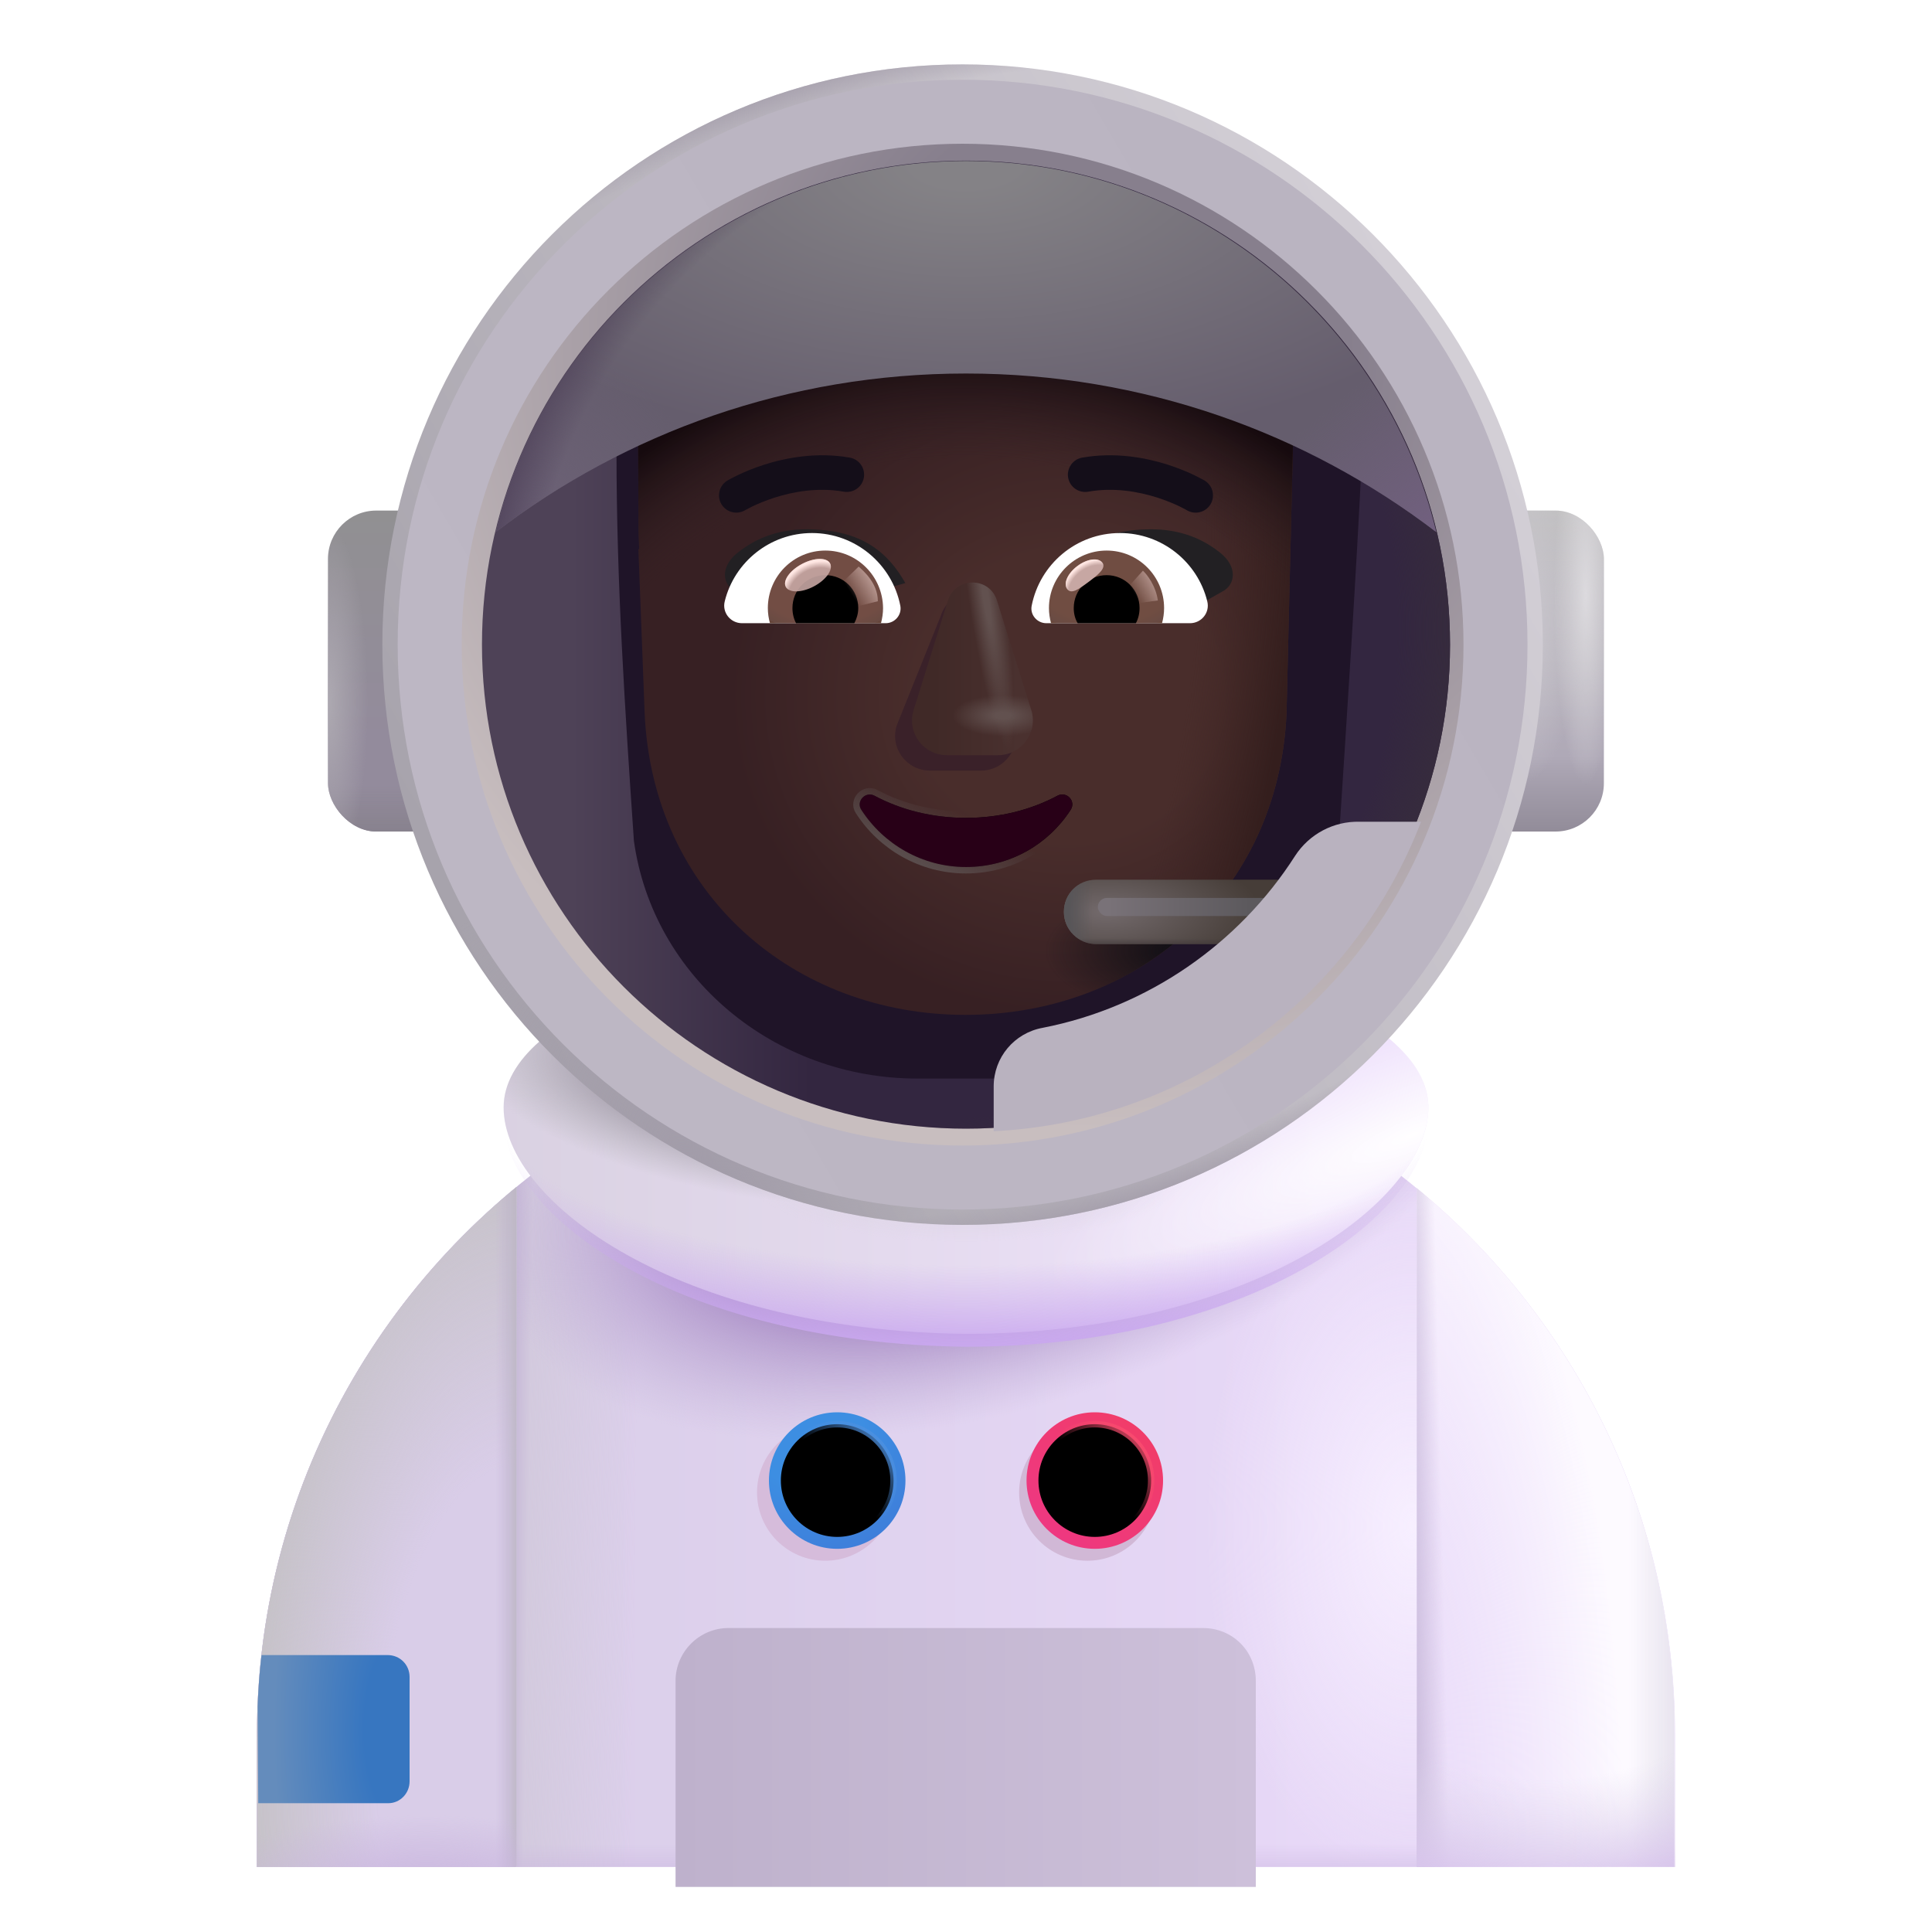 <svg viewBox="1 1 30 30" xmlns="http://www.w3.org/2000/svg">
<path d="M21.6 18.47H10.39C7.16 20.39 4.99 23.91 4.99 27.94V29.99H27.01V27.94C27.01 23.91 24.84 20.39 21.6 18.47Z" fill="url(#paint0_linear_4002_2532)"/>
<path d="M21.6 18.47H10.39C7.16 20.39 4.99 23.91 4.99 27.94V29.99H27.01V27.94C27.01 23.91 24.84 20.39 21.6 18.47Z" fill="url(#paint1_linear_4002_2532)"/>
<path d="M21.6 18.47H10.39C7.16 20.39 4.99 23.91 4.99 27.94V29.99H27.01V27.94C27.01 23.91 24.84 20.39 21.6 18.47Z" fill="url(#paint2_radial_4002_2532)"/>
<path d="M21.6 18.47H10.39C7.16 20.39 4.99 23.91 4.99 27.94V29.99H27.01V27.94C27.01 23.91 24.84 20.39 21.6 18.47Z" fill="url(#paint3_radial_4002_2532)"/>
<path d="M21.6 18.47H10.39C7.16 20.39 4.99 23.91 4.99 27.94V29.99H27.01V27.94C27.01 23.91 24.84 20.39 21.6 18.47Z" fill="url(#paint4_linear_4002_2532)"/>
<path d="M23 19.45V29.99H27V27.62C26.91 24.33 25.37 21.41 23 19.45Z" fill="#EBDEF9"/>
<path d="M23 19.45V29.99H27V27.62C26.91 24.33 25.37 21.41 23 19.45Z" fill="url(#paint5_radial_4002_2532)"/>
<path d="M23 19.45V29.99H27V27.62C26.91 24.33 25.37 21.41 23 19.45Z" fill="url(#paint6_linear_4002_2532)"/>
<path d="M23 19.45V29.99H27V27.62C26.91 24.33 25.37 21.41 23 19.45Z" fill="url(#paint7_linear_4002_2532)"/>
<path d="M23 19.45V29.99H27V27.62C26.91 24.33 25.37 21.41 23 19.45Z" fill="url(#paint8_radial_4002_2532)"/>
<path d="M9.003 29.99L9.02 29.98V19.431C6.561 21.451 4.99 24.511 4.99 27.94V29.99H9.003Z" fill="#D9CDE8"/>
<path d="M9.003 29.99L9.02 29.98V19.431C6.561 21.451 4.99 24.511 4.99 27.94V29.99H9.003Z" fill="url(#paint9_radial_4002_2532)"/>
<path d="M9.003 29.99L9.02 29.98V19.431C6.561 21.451 4.99 24.511 4.99 27.94V29.99H9.003Z" fill="url(#paint10_linear_4002_2532)"/>
<path d="M9.003 29.99L9.02 29.98V19.431C6.561 21.451 4.99 24.511 4.99 27.94V29.99H9.003Z" fill="url(#paint11_radial_4002_2532)"/>
<g filter="url(#filter0_ii_4002_2532)">
<path d="M19.68 25.98H12.31C11.86 25.98 11.49 26.35 11.49 26.8V30H20.5V26.8C20.5 26.34 20.14 25.98 19.68 25.98Z" fill="url(#paint12_linear_4002_2532)"/>
</g>
<g filter="url(#filter1_f_4002_2532)">
<path d="M13.815 25.235C14.4 25.235 14.875 24.76 14.875 24.175C14.875 23.59 14.4 23.115 13.815 23.115C13.229 23.115 12.755 23.59 12.755 24.175C12.755 24.76 13.229 25.235 13.815 25.235Z" fill="#D6BCDB"/>
</g>
<g filter="url(#filter2_f_4002_2532)">
<path d="M17.885 25.235C18.47 25.235 18.945 24.76 18.945 24.175C18.945 23.59 18.47 23.115 17.885 23.115C17.299 23.115 16.825 23.59 16.825 24.175C16.825 24.76 17.299 25.235 17.885 25.235Z" fill="#D1B8D6"/>
</g>
<g filter="url(#filter3_i_4002_2532)">
<path d="M14 25.05C14.585 25.05 15.06 24.575 15.06 23.99C15.06 23.404 14.585 22.93 14 22.93C13.415 22.93 12.94 23.404 12.94 23.99C12.94 24.575 13.415 25.05 14 25.05Z" fill="url(#paint13_radial_4002_2532)"/>
</g>
<g filter="url(#filter4_i_4002_2532)">
<path d="M18 25.05C18.585 25.05 19.06 24.575 19.06 23.99C19.06 23.404 18.585 22.93 18 22.93C17.415 22.93 16.94 23.404 16.94 23.99C16.94 24.575 17.415 25.05 18 25.05Z" fill="url(#paint14_linear_4002_2532)"/>
</g>
<g filter="url(#filter5_f_4002_2532)">
<path d="M18 24.865C18.483 24.865 18.875 24.473 18.875 23.99C18.875 23.507 18.483 23.115 18 23.115C17.517 23.115 17.125 23.507 17.125 23.99C17.125 24.473 17.517 24.865 18 24.865Z" stroke="url(#paint15_linear_4002_2532)" stroke-width="0.1"/>
</g>
<g filter="url(#filter6_f_4002_2532)">
<path d="M14 24.865C14.483 24.865 14.875 24.473 14.875 23.99C14.875 23.507 14.483 23.115 14 23.115C13.517 23.115 13.125 23.507 13.125 23.99C13.125 24.473 13.517 24.865 14 24.865Z" stroke="url(#paint16_linear_4002_2532)" stroke-width="0.1"/>
</g>
<path d="M7.36 28.66V27.04C7.36 26.85 7.21 26.7 7.02 26.7H5.06C5.03 26.96 5.01 27.23 5 27.5L5.01 29H7.03C7.21 29 7.36 28.85 7.36 28.66Z" fill="url(#paint17_radial_4002_2532)"/>
<g filter="url(#filter7_i_4002_2532)">
<path d="M23.18 18.396C23.18 19.859 20.398 21.912 16 21.912C11.531 21.865 8.82 19.859 8.82 18.396C8.82 16.934 12.035 15.748 16 15.748C19.965 15.748 23.18 16.934 23.18 18.396Z" fill="url(#paint18_linear_4002_2532)"/>
<path d="M23.18 18.396C23.18 19.859 20.398 21.912 16 21.912C11.531 21.865 8.82 19.859 8.82 18.396C8.82 16.934 12.035 15.748 16 15.748C19.965 15.748 23.18 16.934 23.18 18.396Z" fill="url(#paint19_radial_4002_2532)"/>
<path d="M23.18 18.396C23.18 19.859 20.398 21.912 16 21.912C11.531 21.865 8.82 19.859 8.82 18.396C8.82 16.934 12.035 15.748 16 15.748C19.965 15.748 23.18 16.934 23.18 18.396Z" fill="url(#paint20_radial_4002_2532)"/>
</g>
<path d="M23.18 18.396C23.18 19.859 20.398 21.912 16 21.912C11.531 21.865 8.82 19.859 8.82 18.396C8.82 16.934 12.035 15.748 16 15.748C19.965 15.748 23.18 16.934 23.18 18.396Z" fill="url(#paint21_radial_4002_2532)"/>
<path d="M23.18 18.396C23.18 19.859 20.398 21.912 16 21.912C11.531 21.865 8.82 19.859 8.82 18.396C8.82 16.934 12.035 15.748 16 15.748C19.965 15.748 23.18 16.934 23.18 18.396Z" fill="url(#paint22_radial_4002_2532)"/>
<rect x="6.093" y="8.928" width="4.406" height="4.984" rx="0.75" fill="url(#paint23_linear_4002_2532)"/>
<rect x="6.093" y="8.928" width="4.406" height="4.984" rx="0.75" fill="url(#paint24_linear_4002_2532)"/>
<rect x="6.093" y="8.928" width="4.406" height="4.984" rx="0.75" fill="url(#paint25_radial_4002_2532)"/>
<rect x="21.499" y="8.928" width="4.406" height="4.984" rx="0.75" fill="url(#paint26_linear_4002_2532)"/>
<rect x="21.499" y="8.928" width="4.406" height="4.984" rx="0.75" fill="url(#paint27_radial_4002_2532)"/>
<rect x="21.499" y="8.928" width="4.406" height="4.984" rx="0.75" fill="url(#paint28_radial_4002_2532)"/>
<path d="M15.947 2C10.967 2 6.937 6.03 6.937 11.01C6.937 15.99 10.967 20.02 15.947 20.02C20.927 20.02 24.957 15.99 24.957 11.01C24.957 6.03 20.917 2 15.947 2Z" fill="url(#paint29_linear_4002_2532)"/>
<path d="M15.947 2C10.967 2 6.937 6.03 6.937 11.01C6.937 15.99 10.967 20.02 15.947 20.02C20.927 20.02 24.957 15.99 24.957 11.01C24.957 6.03 20.917 2 15.947 2Z" fill="url(#paint30_radial_4002_2532)"/>
<path d="M15.947 2C10.967 2 6.937 6.03 6.937 11.01C6.937 15.99 10.967 20.02 15.947 20.02C20.927 20.02 24.957 15.99 24.957 11.01C24.957 6.03 20.917 2 15.947 2Z" fill="url(#paint31_radial_4002_2532)"/>
<g filter="url(#filter8_f_4002_2532)">
<path d="M15.947 2.238C11.099 2.238 7.175 6.162 7.175 11.01C7.175 15.858 11.099 19.782 15.947 19.782C20.795 19.782 24.719 15.858 24.719 11.01C24.719 6.162 20.785 2.238 15.947 2.238Z" fill="url(#paint32_linear_4002_2532)"/>
</g>
<g filter="url(#filter9_f_4002_2532)">
<path d="M15.947 3.232C11.648 3.232 8.169 6.711 8.169 11.01C8.169 15.309 11.648 18.788 15.947 18.788C20.246 18.788 23.725 15.309 23.725 11.01C23.725 6.711 20.237 3.232 15.947 3.232Z" fill="url(#paint33_radial_4002_2532)"/>
</g>
<path d="M16 18.526C20.151 18.526 23.516 15.161 23.516 11.01C23.516 6.859 20.151 3.494 16 3.494C11.849 3.494 8.484 6.859 8.484 11.01C8.484 15.161 11.849 18.526 16 18.526Z" fill="url(#paint34_linear_4002_2532)"/>
<path d="M16 18.526C20.151 18.526 23.516 15.161 23.516 11.01C23.516 6.859 20.151 3.494 16 3.494C11.849 3.494 8.484 6.859 8.484 11.01C8.484 15.161 11.849 18.526 16 18.526Z" fill="url(#paint35_radial_4002_2532)"/>
<g filter="url(#filter10_f_4002_2532)">
<path d="M10.843 14.054C11.135 16.171 13.018 17.748 15.247 17.748H17.385C19.614 17.748 21.497 16.171 21.789 14.054C21.922 12.011 22.057 9.976 22.156 7.935C22.144 7.103 21.459 6.416 20.593 6.382H19.006C17.924 6.382 16.945 5.771 16.5 4.817C16.386 4.543 16.109 4.363 15.803 4.363H14.36C12.268 4.363 10.573 6.003 10.573 8.028C10.573 10.046 10.705 12.031 10.843 14.054Z" fill="#1F1428"/>
</g>
<g filter="url(#filter11_i_4002_2532)">
<path d="M10.913 9.526H10.925L10.915 9.261L10.905 7.113C10.98 3.633 20.977 3.754 21.095 7.16L20.977 12.074C20.853 14.877 18.665 16.759 15.993 16.759C13.322 16.759 11.133 14.877 11.01 12.074L10.913 9.526Z" fill="url(#paint36_radial_4002_2532)"/>
<path d="M10.913 9.526H10.925L10.915 9.261L10.905 7.113C10.98 3.633 20.977 3.754 21.095 7.16L20.977 12.074C20.853 14.877 18.665 16.759 15.993 16.759C13.322 16.759 11.133 14.877 11.01 12.074L10.913 9.526Z" fill="url(#paint37_radial_4002_2532)"/>
<path d="M10.913 9.526H10.925L10.915 9.261L10.905 7.113C10.98 3.633 20.977 3.754 21.095 7.16L20.977 12.074C20.853 14.877 18.665 16.759 15.993 16.759C13.322 16.759 11.133 14.877 11.01 12.074L10.913 9.526Z" fill="url(#paint38_radial_4002_2532)"/>
</g>
<path d="M10.913 9.526H10.925L10.915 9.261L10.905 7.113C10.98 3.633 20.977 3.754 21.095 7.16L20.977 12.074C20.853 14.877 18.665 16.759 15.993 16.759C13.322 16.759 11.133 14.877 11.01 12.074L10.913 9.526Z" fill="url(#paint39_radial_4002_2532)"/>
<g filter="url(#filter12_f_4002_2532)">
<path d="M15.607 10.566L14.924 12.266C14.815 12.616 15.076 12.966 15.444 12.966H16.231C16.599 12.966 16.86 12.61 16.751 12.266L16.22 10.566C16.106 10.19 15.727 10.19 15.607 10.566Z" fill="#3A2129"/>
</g>
<g filter="url(#filter13_if_4002_2532)">
<path d="M15.618 10.428L15.086 12.127C14.978 12.477 15.238 12.827 15.607 12.827H16.393C16.762 12.827 17.022 12.472 16.914 12.127L16.382 10.428C16.268 10.051 15.737 10.051 15.618 10.428Z" fill="url(#paint40_linear_4002_2532)"/>
<path d="M15.618 10.428L15.086 12.127C14.978 12.477 15.238 12.827 15.607 12.827H16.393C16.762 12.827 17.022 12.472 16.914 12.127L16.382 10.428C16.268 10.051 15.737 10.051 15.618 10.428Z" fill="url(#paint41_radial_4002_2532)"/>
<path d="M15.618 10.428L15.086 12.127C14.978 12.477 15.238 12.827 15.607 12.827H16.393C16.762 12.827 17.022 12.472 16.914 12.127L16.382 10.428C16.268 10.051 15.737 10.051 15.618 10.428Z" fill="url(#paint42_radial_4002_2532)"/>
</g>
<g filter="url(#filter14_f_4002_2532)">
<path d="M16 13.7C15.479 13.7 14.99 13.575 14.578 13.355C14.438 13.282 14.287 13.444 14.375 13.575C14.719 14.108 15.318 14.463 16 14.463C16.682 14.463 17.281 14.108 17.625 13.575C17.713 13.439 17.562 13.282 17.422 13.355C17.01 13.575 16.526 13.7 16 13.7Z" stroke="url(#paint43_linear_4002_2532)" stroke-width="0.2"/>
</g>
<path d="M16 13.7C15.479 13.7 14.99 13.575 14.578 13.355C14.438 13.282 14.287 13.444 14.375 13.575C14.719 14.108 15.318 14.463 16 14.463C16.682 14.463 17.281 14.108 17.625 13.575C17.713 13.439 17.562 13.282 17.422 13.355C17.01 13.575 16.526 13.7 16 13.7Z" fill="#280017"/>
<g filter="url(#filter15_i_4002_2532)">
<path d="M17.142 10.054C17.407 9.587 17.811 9.219 18.679 9.219C19.06 9.219 19.426 9.324 19.752 9.587C20.021 9.805 19.985 10.083 19.777 10.187L19.221 10.504C18.569 10.293 17.848 10.265 17.142 10.054Z" fill="#222023"/>
</g>
<g filter="url(#filter16_i_4002_2532)">
<path d="M14.858 10.054C14.593 9.587 14.189 9.219 13.321 9.219C12.94 9.219 12.574 9.324 12.248 9.587C11.979 9.805 12.015 10.083 12.223 10.187L12.779 10.504C13.431 10.293 14.152 10.265 14.858 10.054Z" fill="#222023"/>
</g>
<g filter="url(#filter17_i_4002_2532)">
<path d="M12.575 8.72L12.571 8.722C12.571 8.722 12.571 8.722 12.571 8.722C12.444 8.798 12.279 8.757 12.203 8.63C12.127 8.503 12.168 8.338 12.295 8.262L12.296 8.262L12.297 8.261L12.3 8.259L12.309 8.254C12.317 8.25 12.328 8.243 12.342 8.236C12.369 8.221 12.408 8.201 12.458 8.177C12.556 8.13 12.697 8.07 12.868 8.015C13.208 7.907 13.683 7.816 14.196 7.906C14.342 7.932 14.439 8.071 14.414 8.217C14.388 8.363 14.249 8.46 14.103 8.435C13.704 8.364 13.321 8.434 13.031 8.526C12.887 8.572 12.769 8.623 12.688 8.661C12.648 8.681 12.617 8.697 12.597 8.708C12.587 8.713 12.58 8.717 12.575 8.72Z" fill="#140E19"/>
</g>
<g filter="url(#filter18_i_4002_2532)">
<path fill-rule="evenodd" clip-rule="evenodd" d="M19.705 8.262C19.705 8.262 19.705 8.262 19.567 8.492L19.705 8.262C19.832 8.338 19.873 8.503 19.797 8.63C19.721 8.757 19.556 8.798 19.429 8.723C19.429 8.722 19.429 8.722 19.429 8.722L19.424 8.72C19.42 8.717 19.413 8.713 19.403 8.708C19.383 8.697 19.352 8.681 19.311 8.661C19.231 8.623 19.113 8.572 18.969 8.526C18.679 8.434 18.296 8.364 17.897 8.435C17.751 8.46 17.612 8.363 17.586 8.217C17.561 8.071 17.658 7.932 17.804 7.906C18.317 7.816 18.792 7.907 19.132 8.015C19.303 8.07 19.444 8.13 19.542 8.177C19.591 8.201 19.631 8.221 19.658 8.236C19.672 8.243 19.683 8.25 19.691 8.254L19.7 8.259L19.703 8.261L19.704 8.262L19.705 8.262Z" fill="#140E19"/>
</g>
<path d="M18.391 9.277C19.044 9.277 19.596 9.728 19.746 10.336C19.791 10.511 19.657 10.677 19.478 10.677H17.247C17.105 10.677 16.991 10.547 17.02 10.405C17.146 9.764 17.709 9.277 18.391 9.277Z" fill="white"/>
<path d="M18.184 9.549C18.679 9.549 19.076 9.951 19.076 10.442C19.076 10.523 19.064 10.604 19.044 10.677H17.32C17.3 10.6 17.288 10.523 17.288 10.442C17.288 9.951 17.689 9.549 18.184 9.549Z" fill="url(#paint44_radial_4002_2532)"/>
<path d="M17.673 10.442C17.673 10.158 17.9 9.931 18.184 9.931C18.468 9.931 18.695 10.158 18.695 10.442C18.695 10.527 18.675 10.608 18.638 10.677H17.734C17.693 10.608 17.673 10.527 17.673 10.442Z" fill="black"/>
<g filter="url(#filter19_f_4002_2532)">
<path d="M18.118 9.738C18.181 9.823 18.049 9.927 17.898 10.04C17.747 10.152 17.635 10.232 17.571 10.147C17.508 10.062 17.578 9.902 17.73 9.789C17.88 9.676 18.054 9.653 18.118 9.738Z" fill="#C7A7A3"/>
<path d="M18.118 9.738C18.181 9.823 18.049 9.927 17.898 10.04C17.747 10.152 17.635 10.232 17.571 10.147C17.508 10.062 17.578 9.902 17.73 9.789C17.88 9.676 18.054 9.653 18.118 9.738Z" fill="url(#paint45_radial_4002_2532)"/>
</g>
<g filter="url(#filter20_f_4002_2532)">
<path d="M18.979 10.324C18.946 10.093 18.811 9.92 18.747 9.862L18.488 10.147L18.605 10.375L18.979 10.324Z" fill="url(#paint46_linear_4002_2532)"/>
</g>
<path d="M13.609 9.277C12.956 9.277 12.404 9.728 12.254 10.336C12.209 10.511 12.343 10.677 12.522 10.677H14.753C14.895 10.677 15.008 10.547 14.98 10.405C14.854 9.764 14.286 9.277 13.609 9.277Z" fill="white"/>
<path d="M13.816 9.549C13.321 9.549 12.923 9.951 12.923 10.442C12.923 10.523 12.935 10.604 12.956 10.677H14.68C14.7 10.6 14.712 10.523 14.712 10.442C14.708 9.951 14.311 9.549 13.816 9.549Z" fill="url(#paint47_radial_4002_2532)"/>
<path d="M14.327 10.442C14.327 10.158 14.1 9.931 13.816 9.931C13.532 9.931 13.305 10.158 13.305 10.442C13.305 10.527 13.325 10.608 13.361 10.677H14.266C14.303 10.608 14.327 10.527 14.327 10.442Z" fill="black"/>
<g filter="url(#filter21_f_4002_2532)">
<path d="M14.631 10.336C14.631 10.048 14.396 9.856 14.333 9.798L14.045 10.077L14.222 10.438L14.631 10.336Z" fill="url(#paint48_linear_4002_2532)"/>
</g>
<g filter="url(#filter22_f_4002_2532)">
<ellipse cx="13.546" cy="9.931" rx="0.389" ry="0.197" transform="rotate(-27.914 13.546 9.931)" fill="#C7A7A3" fill-opacity="0.9"/>
<ellipse cx="13.546" cy="9.931" rx="0.389" ry="0.197" transform="rotate(-27.914 13.546 9.931)" fill="url(#paint49_radial_4002_2532)"/>
</g>
<g filter="url(#filter23_ii_4002_2532)">
<path d="M16 6.8C18.75 6.8 21.28 7.72 23.3 9.26C22.51 5.96 19.54 3.5 16 3.5C12.46 3.5 9.49 5.96 8.7 9.26C10.72 7.72 13.25 6.8 16 6.8Z" fill="url(#paint50_radial_4002_2532)"/>
<path d="M16 6.8C18.75 6.8 21.28 7.72 23.3 9.26C22.51 5.96 19.54 3.5 16 3.5C12.46 3.5 9.49 5.96 8.7 9.26C10.72 7.72 13.25 6.8 16 6.8Z" fill="url(#paint51_radial_4002_2532)"/>
<path d="M16 6.8C18.75 6.8 21.28 7.72 23.3 9.26C22.51 5.96 19.54 3.5 16 3.5C12.46 3.5 9.49 5.96 8.7 9.26C10.72 7.72 13.25 6.8 16 6.8Z" fill="url(#paint52_radial_4002_2532)"/>
<path d="M16 6.8C18.75 6.8 21.28 7.72 23.3 9.26C22.51 5.96 19.54 3.5 16 3.5C12.46 3.5 9.49 5.96 8.7 9.26C10.72 7.72 13.25 6.8 16 6.8Z" fill="url(#paint53_linear_4002_2532)"/>
</g>
<path d="M18.02 15.66H20.99C21.27 15.66 21.49 15.44 21.49 15.16C21.49 14.88 21.27 14.66 20.99 14.66H18.02C17.74 14.66 17.52 14.88 17.52 15.16C17.52 15.44 17.75 15.66 18.02 15.66Z" fill="url(#paint54_radial_4002_2532)"/>
<path d="M18.02 15.66H20.99C21.27 15.66 21.49 15.44 21.49 15.16C21.49 14.88 21.27 14.66 20.99 14.66H18.02C17.74 14.66 17.52 14.88 17.52 15.16C17.52 15.44 17.75 15.66 18.02 15.66Z" fill="url(#paint55_linear_4002_2532)"/>
<path d="M18.02 15.66H20.99C21.27 15.66 21.49 15.44 21.49 15.16C21.49 14.88 21.27 14.66 20.99 14.66H18.02C17.74 14.66 17.52 14.88 17.52 15.16C17.52 15.44 17.75 15.66 18.02 15.66Z" fill="url(#paint56_linear_4002_2532)"/>
<g filter="url(#filter24_f_4002_2532)">
<rect x="18.047" y="14.943" width="2.844" height="0.281" rx="0.141" fill="url(#paint57_linear_4002_2532)"/>
</g>
<g filter="url(#filter25_i_4002_2532)">
<path d="M23.016 13.71H22.06C21.66 13.7 21.28 13.9 21.06 14.24C20.19 15.6 18.78 16.59 17.14 16.91C16.7 16.99 16.38 17.37 16.38 17.82V18.516C19.414 18.365 21.974 16.415 23.016 13.71Z" fill="#B9B2BF"/>
</g>
<defs>
<filter id="filter0_ii_4002_2532" x="11.34" y="25.98" width="9.31" height="4.17" filterUnits="userSpaceOnUse" color-interpolation-filters="sRGB">
<feFlood flood-opacity="0" result="BackgroundImageFix"/>
<feBlend mode="normal" in="SourceGraphic" in2="BackgroundImageFix" result="shape"/>
<feColorMatrix in="SourceAlpha" type="matrix" values="0 0 0 0 0 0 0 0 0 0 0 0 0 0 0 0 0 0 127 0" result="hardAlpha"/>
<feOffset dx="-0.15" dy="0.15"/>
<feGaussianBlur stdDeviation="0.125"/>
<feComposite in2="hardAlpha" operator="arithmetic" k2="-1" k3="1"/>
<feColorMatrix type="matrix" values="0 0 0 0 0.843 0 0 0 0 0.812 0 0 0 0 0.875 0 0 0 1 0"/>
<feBlend mode="normal" in2="shape" result="effect1_innerShadow_4002_2532"/>
<feColorMatrix in="SourceAlpha" type="matrix" values="0 0 0 0 0 0 0 0 0 0 0 0 0 0 0 0 0 0 127 0" result="hardAlpha"/>
<feOffset dx="0.15" dy="0.15"/>
<feGaussianBlur stdDeviation="0.2"/>
<feComposite in2="hardAlpha" operator="arithmetic" k2="-1" k3="1"/>
<feColorMatrix type="matrix" values="0 0 0 0 0.686 0 0 0 0 0.635 0 0 0 0 0.733 0 0 0 1 0"/>
<feBlend mode="normal" in2="effect1_innerShadow_4002_2532" result="effect2_innerShadow_4002_2532"/>
</filter>
<filter id="filter1_f_4002_2532" x="12.255" y="22.615" width="3.12" height="3.12" filterUnits="userSpaceOnUse" color-interpolation-filters="sRGB">
<feFlood flood-opacity="0" result="BackgroundImageFix"/>
<feBlend mode="normal" in="SourceGraphic" in2="BackgroundImageFix" result="shape"/>
<feGaussianBlur stdDeviation="0.25" result="effect1_foregroundBlur_4002_2532"/>
</filter>
<filter id="filter2_f_4002_2532" x="16.325" y="22.615" width="3.12" height="3.12" filterUnits="userSpaceOnUse" color-interpolation-filters="sRGB">
<feFlood flood-opacity="0" result="BackgroundImageFix"/>
<feBlend mode="normal" in="SourceGraphic" in2="BackgroundImageFix" result="shape"/>
<feGaussianBlur stdDeviation="0.25" result="effect1_foregroundBlur_4002_2532"/>
</filter>
<filter id="filter3_i_4002_2532" x="12.94" y="22.93" width="2.12" height="2.12" filterUnits="userSpaceOnUse" color-interpolation-filters="sRGB">
<feFlood flood-opacity="0" result="BackgroundImageFix"/>
<feBlend mode="normal" in="SourceGraphic" in2="BackgroundImageFix" result="shape"/>
<feColorMatrix in="SourceAlpha" type="matrix" values="0 0 0 0 0 0 0 0 0 0 0 0 0 0 0 0 0 0 127 0" result="hardAlpha"/>
<feOffset/>
<feGaussianBlur stdDeviation="0.125"/>
<feComposite in2="hardAlpha" operator="arithmetic" k2="-1" k3="1"/>
<feColorMatrix type="matrix" values="0 0 0 0 0.294 0 0 0 0 0.498 0 0 0 0 0.847 0 0 0 1 0"/>
<feBlend mode="normal" in2="shape" result="effect1_innerShadow_4002_2532"/>
</filter>
<filter id="filter4_i_4002_2532" x="16.94" y="22.93" width="2.12" height="2.12" filterUnits="userSpaceOnUse" color-interpolation-filters="sRGB">
<feFlood flood-opacity="0" result="BackgroundImageFix"/>
<feBlend mode="normal" in="SourceGraphic" in2="BackgroundImageFix" result="shape"/>
<feColorMatrix in="SourceAlpha" type="matrix" values="0 0 0 0 0 0 0 0 0 0 0 0 0 0 0 0 0 0 127 0" result="hardAlpha"/>
<feOffset/>
<feGaussianBlur stdDeviation="0.125"/>
<feComposite in2="hardAlpha" operator="arithmetic" k2="-1" k3="1"/>
<feColorMatrix type="matrix" values="0 0 0 0 0.882 0 0 0 0 0.18 0 0 0 0 0.38 0 0 0 1 0"/>
<feBlend mode="normal" in2="shape" result="effect1_innerShadow_4002_2532"/>
</filter>
<filter id="filter5_f_4002_2532" x="16.975" y="22.965" width="2.05" height="2.05" filterUnits="userSpaceOnUse" color-interpolation-filters="sRGB">
<feFlood flood-opacity="0" result="BackgroundImageFix"/>
<feBlend mode="normal" in="SourceGraphic" in2="BackgroundImageFix" result="shape"/>
<feGaussianBlur stdDeviation="0.05" result="effect1_foregroundBlur_4002_2532"/>
</filter>
<filter id="filter6_f_4002_2532" x="12.975" y="22.965" width="2.05" height="2.05" filterUnits="userSpaceOnUse" color-interpolation-filters="sRGB">
<feFlood flood-opacity="0" result="BackgroundImageFix"/>
<feBlend mode="normal" in="SourceGraphic" in2="BackgroundImageFix" result="shape"/>
<feGaussianBlur stdDeviation="0.05" result="effect1_foregroundBlur_4002_2532"/>
</filter>
<filter id="filter7_i_4002_2532" x="8.82" y="15.548" width="14.359" height="6.364" filterUnits="userSpaceOnUse" color-interpolation-filters="sRGB">
<feFlood flood-opacity="0" result="BackgroundImageFix"/>
<feBlend mode="normal" in="SourceGraphic" in2="BackgroundImageFix" result="shape"/>
<feColorMatrix in="SourceAlpha" type="matrix" values="0 0 0 0 0 0 0 0 0 0 0 0 0 0 0 0 0 0 127 0" result="hardAlpha"/>
<feOffset dy="-0.2"/>
<feGaussianBlur stdDeviation="0.5"/>
<feComposite in2="hardAlpha" operator="arithmetic" k2="-1" k3="1"/>
<feColorMatrix type="matrix" values="0 0 0 0 0.933 0 0 0 0 0.875 0 0 0 0 0.996 0 0 0 1 0"/>
<feBlend mode="normal" in2="shape" result="effect1_innerShadow_4002_2532"/>
</filter>
<filter id="filter8_f_4002_2532" x="6.925" y="1.988" width="18.043" height="18.043" filterUnits="userSpaceOnUse" color-interpolation-filters="sRGB">
<feFlood flood-opacity="0" result="BackgroundImageFix"/>
<feBlend mode="normal" in="SourceGraphic" in2="BackgroundImageFix" result="shape"/>
<feGaussianBlur stdDeviation="0.125" result="effect1_foregroundBlur_4002_2532"/>
</filter>
<filter id="filter9_f_4002_2532" x="7.869" y="2.932" width="16.155" height="16.155" filterUnits="userSpaceOnUse" color-interpolation-filters="sRGB">
<feFlood flood-opacity="0" result="BackgroundImageFix"/>
<feBlend mode="normal" in="SourceGraphic" in2="BackgroundImageFix" result="shape"/>
<feGaussianBlur stdDeviation="0.15" result="effect1_foregroundBlur_4002_2532"/>
</filter>
<filter id="filter10_f_4002_2532" x="9.073" y="2.863" width="14.583" height="16.385" filterUnits="userSpaceOnUse" color-interpolation-filters="sRGB">
<feFlood flood-opacity="0" result="BackgroundImageFix"/>
<feBlend mode="normal" in="SourceGraphic" in2="BackgroundImageFix" result="shape"/>
<feGaussianBlur stdDeviation="0.75" result="effect1_foregroundBlur_4002_2532"/>
</filter>
<filter id="filter11_i_4002_2532" x="10.905" y="4.554" width="10.191" height="12.205" filterUnits="userSpaceOnUse" color-interpolation-filters="sRGB">
<feFlood flood-opacity="0" result="BackgroundImageFix"/>
<feBlend mode="normal" in="SourceGraphic" in2="BackgroundImageFix" result="shape"/>
<feColorMatrix in="SourceAlpha" type="matrix" values="0 0 0 0 0 0 0 0 0 0 0 0 0 0 0 0 0 0 127 0" result="hardAlpha"/>
<feOffset/>
<feGaussianBlur stdDeviation="1"/>
<feComposite in2="hardAlpha" operator="arithmetic" k2="-1" k3="1"/>
<feColorMatrix type="matrix" values="0 0 0 0 0.094 0 0 0 0 0.047 0 0 0 0 0.059 0 0 0 1 0"/>
<feBlend mode="normal" in2="shape" result="effect1_innerShadow_4002_2532"/>
</filter>
<filter id="filter12_f_4002_2532" x="14.399" y="9.784" width="2.877" height="3.682" filterUnits="userSpaceOnUse" color-interpolation-filters="sRGB">
<feFlood flood-opacity="0" result="BackgroundImageFix"/>
<feBlend mode="normal" in="SourceGraphic" in2="BackgroundImageFix" result="shape"/>
<feGaussianBlur stdDeviation="0.25" result="effect1_foregroundBlur_4002_2532"/>
</filter>
<filter id="filter13_if_4002_2532" x="14.811" y="9.895" width="2.377" height="3.182" filterUnits="userSpaceOnUse" color-interpolation-filters="sRGB">
<feFlood flood-opacity="0" result="BackgroundImageFix"/>
<feBlend mode="normal" in="SourceGraphic" in2="BackgroundImageFix" result="shape"/>
<feColorMatrix in="SourceAlpha" type="matrix" values="0 0 0 0 0 0 0 0 0 0 0 0 0 0 0 0 0 0 127 0" result="hardAlpha"/>
<feOffset dx="0.1" dy="-0.1"/>
<feGaussianBlur stdDeviation="0.125"/>
<feComposite in2="hardAlpha" operator="arithmetic" k2="-1" k3="1"/>
<feColorMatrix type="matrix" values="0 0 0 0 0.196 0 0 0 0 0.098 0 0 0 0 0.114 0 0 0 1 0"/>
<feBlend mode="normal" in2="shape" result="effect1_innerShadow_4002_2532"/>
<feGaussianBlur stdDeviation="0.125" result="effect2_foregroundBlur_4002_2532"/>
</filter>
<filter id="filter14_f_4002_2532" x="14.149" y="13.137" width="3.702" height="1.526" filterUnits="userSpaceOnUse" color-interpolation-filters="sRGB">
<feFlood flood-opacity="0" result="BackgroundImageFix"/>
<feBlend mode="normal" in="SourceGraphic" in2="BackgroundImageFix" result="shape"/>
<feGaussianBlur stdDeviation="0.05" result="effect1_foregroundBlur_4002_2532"/>
</filter>
<filter id="filter15_i_4002_2532" x="17.142" y="9.219" width="3.001" height="1.285" filterUnits="userSpaceOnUse" color-interpolation-filters="sRGB">
<feFlood flood-opacity="0" result="BackgroundImageFix"/>
<feBlend mode="normal" in="SourceGraphic" in2="BackgroundImageFix" result="shape"/>
<feColorMatrix in="SourceAlpha" type="matrix" values="0 0 0 0 0 0 0 0 0 0 0 0 0 0 0 0 0 0 127 0" result="hardAlpha"/>
<feOffset dx="0.2"/>
<feGaussianBlur stdDeviation="0.125"/>
<feComposite in2="hardAlpha" operator="arithmetic" k2="-1" k3="1"/>
<feColorMatrix type="matrix" values="0 0 0 0 0.078 0 0 0 0 0.075 0 0 0 0 0.082 0 0 0 1 0"/>
<feBlend mode="normal" in2="shape" result="effect1_innerShadow_4002_2532"/>
</filter>
<filter id="filter16_i_4002_2532" x="12.057" y="9.219" width="3.001" height="1.285" filterUnits="userSpaceOnUse" color-interpolation-filters="sRGB">
<feFlood flood-opacity="0" result="BackgroundImageFix"/>
<feBlend mode="normal" in="SourceGraphic" in2="BackgroundImageFix" result="shape"/>
<feColorMatrix in="SourceAlpha" type="matrix" values="0 0 0 0 0 0 0 0 0 0 0 0 0 0 0 0 0 0 127 0" result="hardAlpha"/>
<feOffset dx="0.2"/>
<feGaussianBlur stdDeviation="0.125"/>
<feComposite in2="hardAlpha" operator="arithmetic" k2="-1" k3="1"/>
<feColorMatrix type="matrix" values="0 0 0 0 0.078 0 0 0 0 0.075 0 0 0 0 0.082 0 0 0 1 0"/>
<feBlend mode="normal" in2="shape" result="effect1_innerShadow_4002_2532"/>
</filter>
<filter id="filter17_i_4002_2532" x="12.165" y="7.869" width="2.253" height="1.091" filterUnits="userSpaceOnUse" color-interpolation-filters="sRGB">
<feFlood flood-opacity="0" result="BackgroundImageFix"/>
<feBlend mode="normal" in="SourceGraphic" in2="BackgroundImageFix" result="shape"/>
<feColorMatrix in="SourceAlpha" type="matrix" values="0 0 0 0 0 0 0 0 0 0 0 0 0 0 0 0 0 0 127 0" result="hardAlpha"/>
<feOffset dy="0.2"/>
<feGaussianBlur stdDeviation="0.1"/>
<feComposite in2="hardAlpha" operator="arithmetic" k2="-1" k3="1"/>
<feColorMatrix type="matrix" values="0 0 0 0 0.004 0 0 0 0 0 0 0 0 0 0.004 0 0 0 1 0"/>
<feBlend mode="normal" in2="shape" result="effect1_innerShadow_4002_2532"/>
</filter>
<filter id="filter18_i_4002_2532" x="17.582" y="7.869" width="2.253" height="1.091" filterUnits="userSpaceOnUse" color-interpolation-filters="sRGB">
<feFlood flood-opacity="0" result="BackgroundImageFix"/>
<feBlend mode="normal" in="SourceGraphic" in2="BackgroundImageFix" result="shape"/>
<feColorMatrix in="SourceAlpha" type="matrix" values="0 0 0 0 0 0 0 0 0 0 0 0 0 0 0 0 0 0 127 0" result="hardAlpha"/>
<feOffset dy="0.2"/>
<feGaussianBlur stdDeviation="0.1"/>
<feComposite in2="hardAlpha" operator="arithmetic" k2="-1" k3="1"/>
<feColorMatrix type="matrix" values="0 0 0 0 0.004 0 0 0 0 0 0 0 0 0 0.004 0 0 0 1 0"/>
<feBlend mode="normal" in2="shape" result="effect1_innerShadow_4002_2532"/>
</filter>
<filter id="filter19_f_4002_2532" x="17.448" y="9.587" width="0.786" height="0.696" filterUnits="userSpaceOnUse" color-interpolation-filters="sRGB">
<feFlood flood-opacity="0" result="BackgroundImageFix"/>
<feBlend mode="normal" in="SourceGraphic" in2="BackgroundImageFix" result="shape"/>
<feGaussianBlur stdDeviation="0.05" result="effect1_foregroundBlur_4002_2532"/>
</filter>
<filter id="filter20_f_4002_2532" x="18.288" y="9.662" width="0.891" height="0.913" filterUnits="userSpaceOnUse" color-interpolation-filters="sRGB">
<feFlood flood-opacity="0" result="BackgroundImageFix"/>
<feBlend mode="normal" in="SourceGraphic" in2="BackgroundImageFix" result="shape"/>
<feGaussianBlur stdDeviation="0.1" result="effect1_foregroundBlur_4002_2532"/>
</filter>
<filter id="filter21_f_4002_2532" x="13.845" y="9.598" width="0.986" height="1.04" filterUnits="userSpaceOnUse" color-interpolation-filters="sRGB">
<feFlood flood-opacity="0" result="BackgroundImageFix"/>
<feBlend mode="normal" in="SourceGraphic" in2="BackgroundImageFix" result="shape"/>
<feGaussianBlur stdDeviation="0.1" result="effect1_foregroundBlur_4002_2532"/>
</filter>
<filter id="filter22_f_4002_2532" x="13.09" y="9.579" width="0.912" height="0.704" filterUnits="userSpaceOnUse" color-interpolation-filters="sRGB">
<feFlood flood-opacity="0" result="BackgroundImageFix"/>
<feBlend mode="normal" in="SourceGraphic" in2="BackgroundImageFix" result="shape"/>
<feGaussianBlur stdDeviation="0.05" result="effect1_foregroundBlur_4002_2532"/>
</filter>
<filter id="filter23_ii_4002_2532" x="8.7" y="3.45" width="14.6" height="5.86" filterUnits="userSpaceOnUse" color-interpolation-filters="sRGB">
<feFlood flood-opacity="0" result="BackgroundImageFix"/>
<feBlend mode="normal" in="SourceGraphic" in2="BackgroundImageFix" result="shape"/>
<feColorMatrix in="SourceAlpha" type="matrix" values="0 0 0 0 0 0 0 0 0 0 0 0 0 0 0 0 0 0 127 0" result="hardAlpha"/>
<feOffset dy="-0.05"/>
<feGaussianBlur stdDeviation="0.05"/>
<feComposite in2="hardAlpha" operator="arithmetic" k2="-1" k3="1"/>
<feColorMatrix type="matrix" values="0 0 0 0 0.286 0 0 0 0 0.216 0 0 0 0 0.329 0 0 0 1 0"/>
<feBlend mode="normal" in2="shape" result="effect1_innerShadow_4002_2532"/>
<feColorMatrix in="SourceAlpha" type="matrix" values="0 0 0 0 0 0 0 0 0 0 0 0 0 0 0 0 0 0 127 0" result="hardAlpha"/>
<feOffset dy="0.05"/>
<feGaussianBlur stdDeviation="0.05"/>
<feComposite in2="hardAlpha" operator="arithmetic" k2="-1" k3="1"/>
<feColorMatrix type="matrix" values="0 0 0 0 0.247 0 0 0 0 0.22 0 0 0 0 0.275 0 0 0 1 0"/>
<feBlend mode="normal" in2="effect1_innerShadow_4002_2532" result="effect2_innerShadow_4002_2532"/>
</filter>
<filter id="filter24_f_4002_2532" x="17.797" y="14.693" width="3.344" height="0.781" filterUnits="userSpaceOnUse" color-interpolation-filters="sRGB">
<feFlood flood-opacity="0" result="BackgroundImageFix"/>
<feBlend mode="normal" in="SourceGraphic" in2="BackgroundImageFix" result="shape"/>
<feGaussianBlur stdDeviation="0.125" result="effect1_foregroundBlur_4002_2532"/>
</filter>
<filter id="filter25_i_4002_2532" x="16.38" y="13.71" width="6.686" height="4.857" filterUnits="userSpaceOnUse" color-interpolation-filters="sRGB">
<feFlood flood-opacity="0" result="BackgroundImageFix"/>
<feBlend mode="normal" in="SourceGraphic" in2="BackgroundImageFix" result="shape"/>
<feColorMatrix in="SourceAlpha" type="matrix" values="0 0 0 0 0 0 0 0 0 0 0 0 0 0 0 0 0 0 127 0" result="hardAlpha"/>
<feOffset dx="0.05" dy="0.05"/>
<feGaussianBlur stdDeviation="0.2"/>
<feComposite in2="hardAlpha" operator="arithmetic" k2="-1" k3="1"/>
<feColorMatrix type="matrix" values="0 0 0 0 0.533 0 0 0 0 0.486 0 0 0 0 0.498 0 0 0 1 0"/>
<feBlend mode="normal" in2="shape" result="effect1_innerShadow_4002_2532"/>
</filter>
<linearGradient id="paint0_linear_4002_2532" x1="10.179" y1="30.516" x2="21.429" y2="30.516" gradientUnits="userSpaceOnUse">
<stop offset="0.006" stop-color="#DBCFEA"/>
<stop offset="1" stop-color="#E7D8F7"/>
</linearGradient>
<linearGradient id="paint1_linear_4002_2532" x1="8.688" y1="26.123" x2="10.844" y2="26.154" gradientUnits="userSpaceOnUse">
<stop stop-color="#BAA7D0"/>
<stop offset="0.231" stop-color="#D3CADE"/>
<stop offset="1" stop-color="#D3CADE" stop-opacity="0"/>
</linearGradient>
<radialGradient id="paint2_radial_4002_2532" cx="0" cy="0" r="1" gradientUnits="userSpaceOnUse" gradientTransform="translate(22.929 24.694) rotate(90) scale(5.679 3.214)">
<stop stop-color="#F7EFFF"/>
<stop offset="1" stop-color="#F7EFFF" stop-opacity="0"/>
</radialGradient>
<radialGradient id="paint3_radial_4002_2532" cx="0" cy="0" r="1" gradientUnits="userSpaceOnUse" gradientTransform="translate(16.688 18.47) rotate(161.045) scale(8.36 4.305)">
<stop offset="0.655" stop-color="#B096CB"/>
<stop offset="1" stop-color="#C2B2D7" stop-opacity="0"/>
</radialGradient>
<linearGradient id="paint4_linear_4002_2532" x1="16.594" y1="30.529" x2="16.594" y2="29.623" gradientUnits="userSpaceOnUse">
<stop stop-color="#C9B4E0"/>
<stop offset="1" stop-color="#C9B4E0" stop-opacity="0"/>
</linearGradient>
<radialGradient id="paint5_radial_4002_2532" cx="0" cy="0" r="1" gradientUnits="userSpaceOnUse" gradientTransform="translate(21.844 29.467) scale(4.375 11.876)">
<stop offset="0.336" stop-color="#F6EDFF" stop-opacity="0"/>
<stop offset="1" stop-color="#FDFAFF"/>
</radialGradient>
<linearGradient id="paint6_linear_4002_2532" x1="22.797" y1="26.607" x2="23.438" y2="26.592" gradientUnits="userSpaceOnUse">
<stop offset="0.127" stop-color="#C8B9DA"/>
<stop offset="1" stop-color="#C8B9DA" stop-opacity="0"/>
</linearGradient>
<linearGradient id="paint7_linear_4002_2532" x1="27" y1="29.99" x2="26.281" y2="29.99" gradientUnits="userSpaceOnUse">
<stop stop-color="#E8E4EF"/>
<stop offset="1" stop-color="#E8E4EF" stop-opacity="0"/>
</linearGradient>
<radialGradient id="paint8_radial_4002_2532" cx="0" cy="0" r="1" gradientUnits="userSpaceOnUse" gradientTransform="translate(25 21.806) rotate(90) scale(8.538 7.174)">
<stop offset="0.798" stop-color="#DED6EB" stop-opacity="0"/>
<stop offset="1" stop-color="#D8C5EC"/>
</radialGradient>
<radialGradient id="paint9_radial_4002_2532" cx="0" cy="0" r="1" gradientUnits="userSpaceOnUse" gradientTransform="translate(9.02 28.998) rotate(-180) scale(4.27 10.406)">
<stop offset="0.502" stop-color="#C4C1C5" stop-opacity="0"/>
<stop offset="1" stop-color="#C4C1C5"/>
</radialGradient>
<linearGradient id="paint10_linear_4002_2532" x1="9.07" y1="29.99" x2="8.695" y2="29.99" gradientUnits="userSpaceOnUse">
<stop stop-color="#BBB7C0"/>
<stop offset="1" stop-color="#C1B1D5" stop-opacity="0"/>
</linearGradient>
<radialGradient id="paint11_radial_4002_2532" cx="0" cy="0" r="1" gradientUnits="userSpaceOnUse" gradientTransform="translate(7.625 30.342) rotate(-90) scale(1.156 3.708)">
<stop stop-color="#C9B5DE"/>
<stop offset="1" stop-color="#C9B5DE" stop-opacity="0"/>
</radialGradient>
<linearGradient id="paint12_linear_4002_2532" x1="20.5" y1="29.685" x2="11.49" y2="29.685" gradientUnits="userSpaceOnUse">
<stop stop-color="#CDC0DA"/>
<stop offset="1" stop-color="#BEB1CC"/>
</linearGradient>
<radialGradient id="paint13_radial_4002_2532" cx="0" cy="0" r="1" gradientUnits="userSpaceOnUse" gradientTransform="translate(13.531 23.217) rotate(53.881) scale(2.147)">
<stop offset="0.403" stop-color="#3D8EE2"/>
<stop offset="1" stop-color="#3E7CD9"/>
</radialGradient>
<linearGradient id="paint14_linear_4002_2532" x1="17.344" y1="24.764" x2="18.766" y2="23.357" gradientUnits="userSpaceOnUse">
<stop stop-color="#EE3880"/>
<stop offset="1" stop-color="#F13C6A"/>
</linearGradient>
<linearGradient id="paint15_linear_4002_2532" x1="18.875" y1="23.271" x2="17.383" y2="24.693" gradientUnits="userSpaceOnUse">
<stop stop-color="#FB4F70"/>
<stop offset="0.531" stop-color="#F34B6C" stop-opacity="0"/>
</linearGradient>
<linearGradient id="paint16_linear_4002_2532" x1="14.875" y1="23.271" x2="13.383" y2="24.693" gradientUnits="userSpaceOnUse">
<stop stop-color="#4D90DF"/>
<stop offset="0.531" stop-color="#4D90DF" stop-opacity="0"/>
</linearGradient>
<radialGradient id="paint17_radial_4002_2532" cx="0" cy="0" r="1" gradientUnits="userSpaceOnUse" gradientTransform="translate(7.188 27.85) rotate(-180) scale(1.938 4.977)">
<stop offset="0.274" stop-color="#3776C0"/>
<stop offset="1" stop-color="#648CBC"/>
</radialGradient>
<linearGradient id="paint18_linear_4002_2532" x1="21.612" y1="19.604" x2="8.017" y2="19.604" gradientUnits="userSpaceOnUse">
<stop stop-color="#F0E4FC"/>
<stop offset="1" stop-color="#D8D0E0"/>
</linearGradient>
<radialGradient id="paint19_radial_4002_2532" cx="0" cy="0" r="1" gradientUnits="userSpaceOnUse" gradientTransform="translate(12.633 18.098) rotate(-169.849) scale(4.492 1.667)">
<stop offset="0.5" stop-color="#A59EAC"/>
<stop offset="1" stop-color="#B3B2B5" stop-opacity="0"/>
</radialGradient>
<radialGradient id="paint20_radial_4002_2532" cx="0" cy="0" r="1" gradientUnits="userSpaceOnUse" gradientTransform="translate(22.928 18.83) rotate(158.331) scale(6.039 1.469)">
<stop stop-color="#FFFEFF"/>
<stop offset="1" stop-color="#FFFEFF" stop-opacity="0"/>
</radialGradient>
<radialGradient id="paint21_radial_4002_2532" cx="0" cy="0" r="1" gradientUnits="userSpaceOnUse" gradientTransform="translate(16 18.136) rotate(90) scale(4.094 11.999)">
<stop offset="0.613" stop-color="#C9A7EF" stop-opacity="0"/>
<stop offset="0.943" stop-color="#C9A7EF"/>
</radialGradient>
<radialGradient id="paint22_radial_4002_2532" cx="0" cy="0" r="1" gradientUnits="userSpaceOnUse" gradientTransform="translate(16 19.276) rotate(90) scale(1.014 3.394)">
<stop stop-color="#D7D2DD"/>
<stop offset="1" stop-color="#D7D2DD" stop-opacity="0"/>
</radialGradient>
<linearGradient id="paint23_linear_4002_2532" x1="8.296" y1="8.928" x2="8.296" y2="12.498" gradientUnits="userSpaceOnUse">
<stop stop-color="#919092"/>
<stop offset="1" stop-color="#938B9C"/>
</linearGradient>
<linearGradient id="paint24_linear_4002_2532" x1="7.125" y1="13.912" x2="7.125" y2="13.185" gradientUnits="userSpaceOnUse">
<stop stop-color="#88828E"/>
<stop offset="1" stop-color="#88828E" stop-opacity="0"/>
</linearGradient>
<radialGradient id="paint25_radial_4002_2532" cx="0" cy="0" r="1" gradientUnits="userSpaceOnUse" gradientTransform="translate(6.093 11.904) scale(0.618 2.761)">
<stop stop-color="#ADA9B1"/>
<stop offset="1" stop-color="#ADA9B1" stop-opacity="0"/>
</radialGradient>
<linearGradient id="paint26_linear_4002_2532" x1="25.191" y1="8.928" x2="25.191" y2="14.062" gradientUnits="userSpaceOnUse">
<stop stop-color="#C0BFC0"/>
<stop offset="0.743" stop-color="#AFA9B7"/>
<stop offset="1" stop-color="#8E8895"/>
</linearGradient>
<radialGradient id="paint27_radial_4002_2532" cx="0" cy="0" r="1" gradientUnits="userSpaceOnUse" gradientTransform="translate(24.583 10.638) scale(0.988 2.554)">
<stop stop-color="#CDCAD1"/>
<stop offset="1" stop-color="#CDCAD1" stop-opacity="0"/>
</radialGradient>
<radialGradient id="paint28_radial_4002_2532" cx="0" cy="0" r="1" gradientUnits="userSpaceOnUse" gradientTransform="translate(25.622 10.247) rotate(90) scale(2.946 0.494)">
<stop stop-color="#DCDADE"/>
<stop offset="1" stop-color="#DCDADE" stop-opacity="0"/>
</radialGradient>
<linearGradient id="paint29_linear_4002_2532" x1="23.937" y1="6.435" x2="8.094" y2="15.717" gradientUnits="userSpaceOnUse">
<stop stop-color="#D4D0D7"/>
<stop offset="1" stop-color="#A6A2AB"/>
</linearGradient>
<radialGradient id="paint30_radial_4002_2532" cx="0" cy="0" r="1" gradientUnits="userSpaceOnUse" gradientTransform="translate(15.947 11.01) rotate(72.208) scale(9.275 14.519)">
<stop offset="0.922" stop-color="#9F98A6" stop-opacity="0"/>
<stop offset="1" stop-color="#9F98A6"/>
</radialGradient>
<radialGradient id="paint31_radial_4002_2532" cx="0" cy="0" r="1" gradientUnits="userSpaceOnUse" gradientTransform="translate(11.844 19.092) rotate(-137.406) scale(5.264 2.325)">
<stop stop-color="#A29CA9"/>
<stop offset="1" stop-color="#A29CA9" stop-opacity="0"/>
</radialGradient>
<linearGradient id="paint32_linear_4002_2532" x1="23.726" y1="6.556" x2="8.301" y2="15.592" gradientUnits="userSpaceOnUse">
<stop stop-color="#BAB4C1"/>
<stop offset="1" stop-color="#BDB7C4"/>
</linearGradient>
<radialGradient id="paint33_radial_4002_2532" cx="0" cy="0" r="1" gradientUnits="userSpaceOnUse" gradientTransform="translate(18.126 6.283) rotate(123.891) scale(12.214)">
<stop offset="0.307" stop-color="#877F8D"/>
<stop offset="1" stop-color="#C8BEBF"/>
</radialGradient>
<linearGradient id="paint34_linear_4002_2532" x1="9.875" y1="12.154" x2="23.344" y2="12.154" gradientUnits="userSpaceOnUse">
<stop stop-color="#4E4257"/>
<stop offset="0.276" stop-color="#332640"/>
</linearGradient>
<radialGradient id="paint35_radial_4002_2532" cx="0" cy="0" r="1" gradientUnits="userSpaceOnUse" gradientTransform="translate(15.03 10.757) rotate(6.45) scale(8.54 8.54)">
<stop offset="0.902" stop-color="#362B3D" stop-opacity="0"/>
<stop offset="1" stop-color="#362B3D"/>
</radialGradient>
<radialGradient id="paint36_radial_4002_2532" cx="0" cy="0" r="1" gradientUnits="userSpaceOnUse" gradientTransform="translate(17.575 11.812) rotate(90) scale(4.946 5.245)">
<stop offset="0.454" stop-color="#492D2B"/>
<stop offset="1" stop-color="#372023"/>
</radialGradient>
<radialGradient id="paint37_radial_4002_2532" cx="0" cy="0" r="1" gradientUnits="userSpaceOnUse" gradientTransform="translate(13.699 11.177) rotate(9.09) scale(7.239 13.257)">
<stop offset="0.796" stop-color="#402624" stop-opacity="0"/>
<stop offset="1" stop-color="#341E1D"/>
</radialGradient>
<radialGradient id="paint38_radial_4002_2532" cx="0" cy="0" r="1" gradientUnits="userSpaceOnUse" gradientTransform="translate(16 15.18) rotate(-90) scale(8.768 8.723)">
<stop offset="0.804" stop-color="#332023" stop-opacity="0"/>
<stop offset="1" stop-color="#160A0E"/>
</radialGradient>
<radialGradient id="paint39_radial_4002_2532" cx="0" cy="0" r="1" gradientUnits="userSpaceOnUse" gradientTransform="translate(19.464 15.77) rotate(-180) scale(2.25 1.01)">
<stop offset="0.153" stop-color="#131016"/>
<stop offset="1" stop-color="#131016" stop-opacity="0"/>
</radialGradient>
<linearGradient id="paint40_linear_4002_2532" x1="15.401" y1="12.207" x2="16.729" y2="12.207" gradientUnits="userSpaceOnUse">
<stop stop-color="#402927"/>
<stop offset="1" stop-color="#4A312F"/>
</linearGradient>
<radialGradient id="paint41_radial_4002_2532" cx="0" cy="0" r="1" gradientUnits="userSpaceOnUse" gradientTransform="translate(16.471 12.211) rotate(-180) scale(0.781 0.322)">
<stop offset="0.153" stop-color="#62514F"/>
<stop offset="1" stop-color="#62514F" stop-opacity="0"/>
</radialGradient>
<radialGradient id="paint42_radial_4002_2532" cx="0" cy="0" r="1" gradientUnits="userSpaceOnUse" gradientTransform="translate(16.213 10.398) rotate(81.441) scale(2.362 0.272)">
<stop offset="0.153" stop-color="#62514F"/>
<stop offset="1" stop-color="#62514F" stop-opacity="0"/>
</radialGradient>
<linearGradient id="paint43_linear_4002_2532" x1="15.271" y1="14.396" x2="15.723" y2="13.524" gradientUnits="userSpaceOnUse">
<stop stop-color="#594C4C"/>
<stop offset="1" stop-color="#594C4C" stop-opacity="0"/>
</linearGradient>
<radialGradient id="paint44_radial_4002_2532" cx="0" cy="0" r="1" gradientUnits="userSpaceOnUse" gradientTransform="translate(18.182 10.026) rotate(90) scale(0.811 1.29)">
<stop offset="0.802" stop-color="#704D42"/>
<stop offset="1" stop-color="#694B43"/>
<stop offset="1" stop-color="#804D49"/>
<stop offset="1" stop-color="#69483C"/>
</radialGradient>
<radialGradient id="paint45_radial_4002_2532" cx="0" cy="0" r="1" gradientUnits="userSpaceOnUse" gradientTransform="translate(17.953 10.11) rotate(-127.812) scale(0.378 0.52)">
<stop offset="0.766" stop-color="#FFE6E2" stop-opacity="0"/>
<stop offset="0.966" stop-color="#FFE6E2"/>
</radialGradient>
<linearGradient id="paint46_linear_4002_2532" x1="18.96" y1="10.08" x2="18.646" y2="10.273" gradientUnits="userSpaceOnUse">
<stop stop-color="#B4948D"/>
<stop offset="1" stop-color="#B4948D" stop-opacity="0"/>
</linearGradient>
<radialGradient id="paint47_radial_4002_2532" cx="0" cy="0" r="1" gradientUnits="userSpaceOnUse" gradientTransform="translate(13.818 10.026) rotate(90) scale(0.811 1.29)">
<stop offset="0.802" stop-color="#724D44"/>
<stop offset="1" stop-color="#694B43"/>
<stop offset="1" stop-color="#804D49"/>
<stop offset="1" stop-color="#66453A"/>
</radialGradient>
<linearGradient id="paint48_linear_4002_2532" x1="14.561" y1="10.08" x2="14.248" y2="10.273" gradientUnits="userSpaceOnUse">
<stop stop-color="#B4948D"/>
<stop offset="1" stop-color="#B4948D" stop-opacity="0"/>
</linearGradient>
<radialGradient id="paint49_radial_4002_2532" cx="0" cy="0" r="1" gradientUnits="userSpaceOnUse" gradientTransform="translate(13.531 10.245) rotate(-90.897) scale(0.494 0.593)">
<stop offset="0.766" stop-color="#FFE6E2" stop-opacity="0"/>
<stop offset="0.966" stop-color="#FFE6E2"/>
</radialGradient>
<radialGradient id="paint50_radial_4002_2532" cx="0" cy="0" r="1" gradientUnits="userSpaceOnUse" gradientTransform="translate(16 3.5) rotate(90) scale(4.502 9.158)">
<stop offset="0.09" stop-color="#848286"/>
<stop offset="1" stop-color="#655D6D"/>
</radialGradient>
<radialGradient id="paint51_radial_4002_2532" cx="0" cy="0" r="1" gradientUnits="userSpaceOnUse" gradientTransform="translate(9.328 9.045) rotate(-66.935) scale(2.632 2.584)">
<stop stop-color="#6C6176"/>
<stop offset="1" stop-color="#6C6176" stop-opacity="0"/>
</radialGradient>
<radialGradient id="paint52_radial_4002_2532" cx="0" cy="0" r="1" gradientUnits="userSpaceOnUse" gradientTransform="translate(20.344 12.873) rotate(-147.95) scale(12.72 10.647)">
<stop offset="0.911" stop-color="#493B54" stop-opacity="0"/>
<stop offset="1" stop-color="#493B54"/>
</radialGradient>
<linearGradient id="paint53_linear_4002_2532" x1="23.3" y1="9.404" x2="21.625" y2="7.342" gradientUnits="userSpaceOnUse">
<stop stop-color="#726080"/>
<stop offset="1" stop-color="#726080" stop-opacity="0"/>
</linearGradient>
<radialGradient id="paint54_radial_4002_2532" cx="0" cy="0" r="1" gradientUnits="userSpaceOnUse" gradientTransform="translate(18.172 15.16) scale(3.078 1.259)">
<stop stop-color="#736A6C"/>
<stop offset="0.78" stop-color="#463D38"/>
</radialGradient>
<linearGradient id="paint55_linear_4002_2532" x1="17.586" y1="15.201" x2="17.961" y2="15.201" gradientUnits="userSpaceOnUse">
<stop stop-color="#575558"/>
<stop offset="1" stop-color="#575558" stop-opacity="0"/>
</linearGradient>
<linearGradient id="paint56_linear_4002_2532" x1="19.234" y1="15.764" x2="19.234" y2="15.568" gradientUnits="userSpaceOnUse">
<stop stop-color="#3D3438"/>
<stop offset="1" stop-color="#3D3438" stop-opacity="0"/>
</linearGradient>
<linearGradient id="paint57_linear_4002_2532" x1="18.216" y1="15.225" x2="20.402" y2="15.225" gradientUnits="userSpaceOnUse">
<stop stop-color="#797278"/>
<stop offset="1" stop-color="#5C595D"/>
</linearGradient>
</defs>
</svg>
